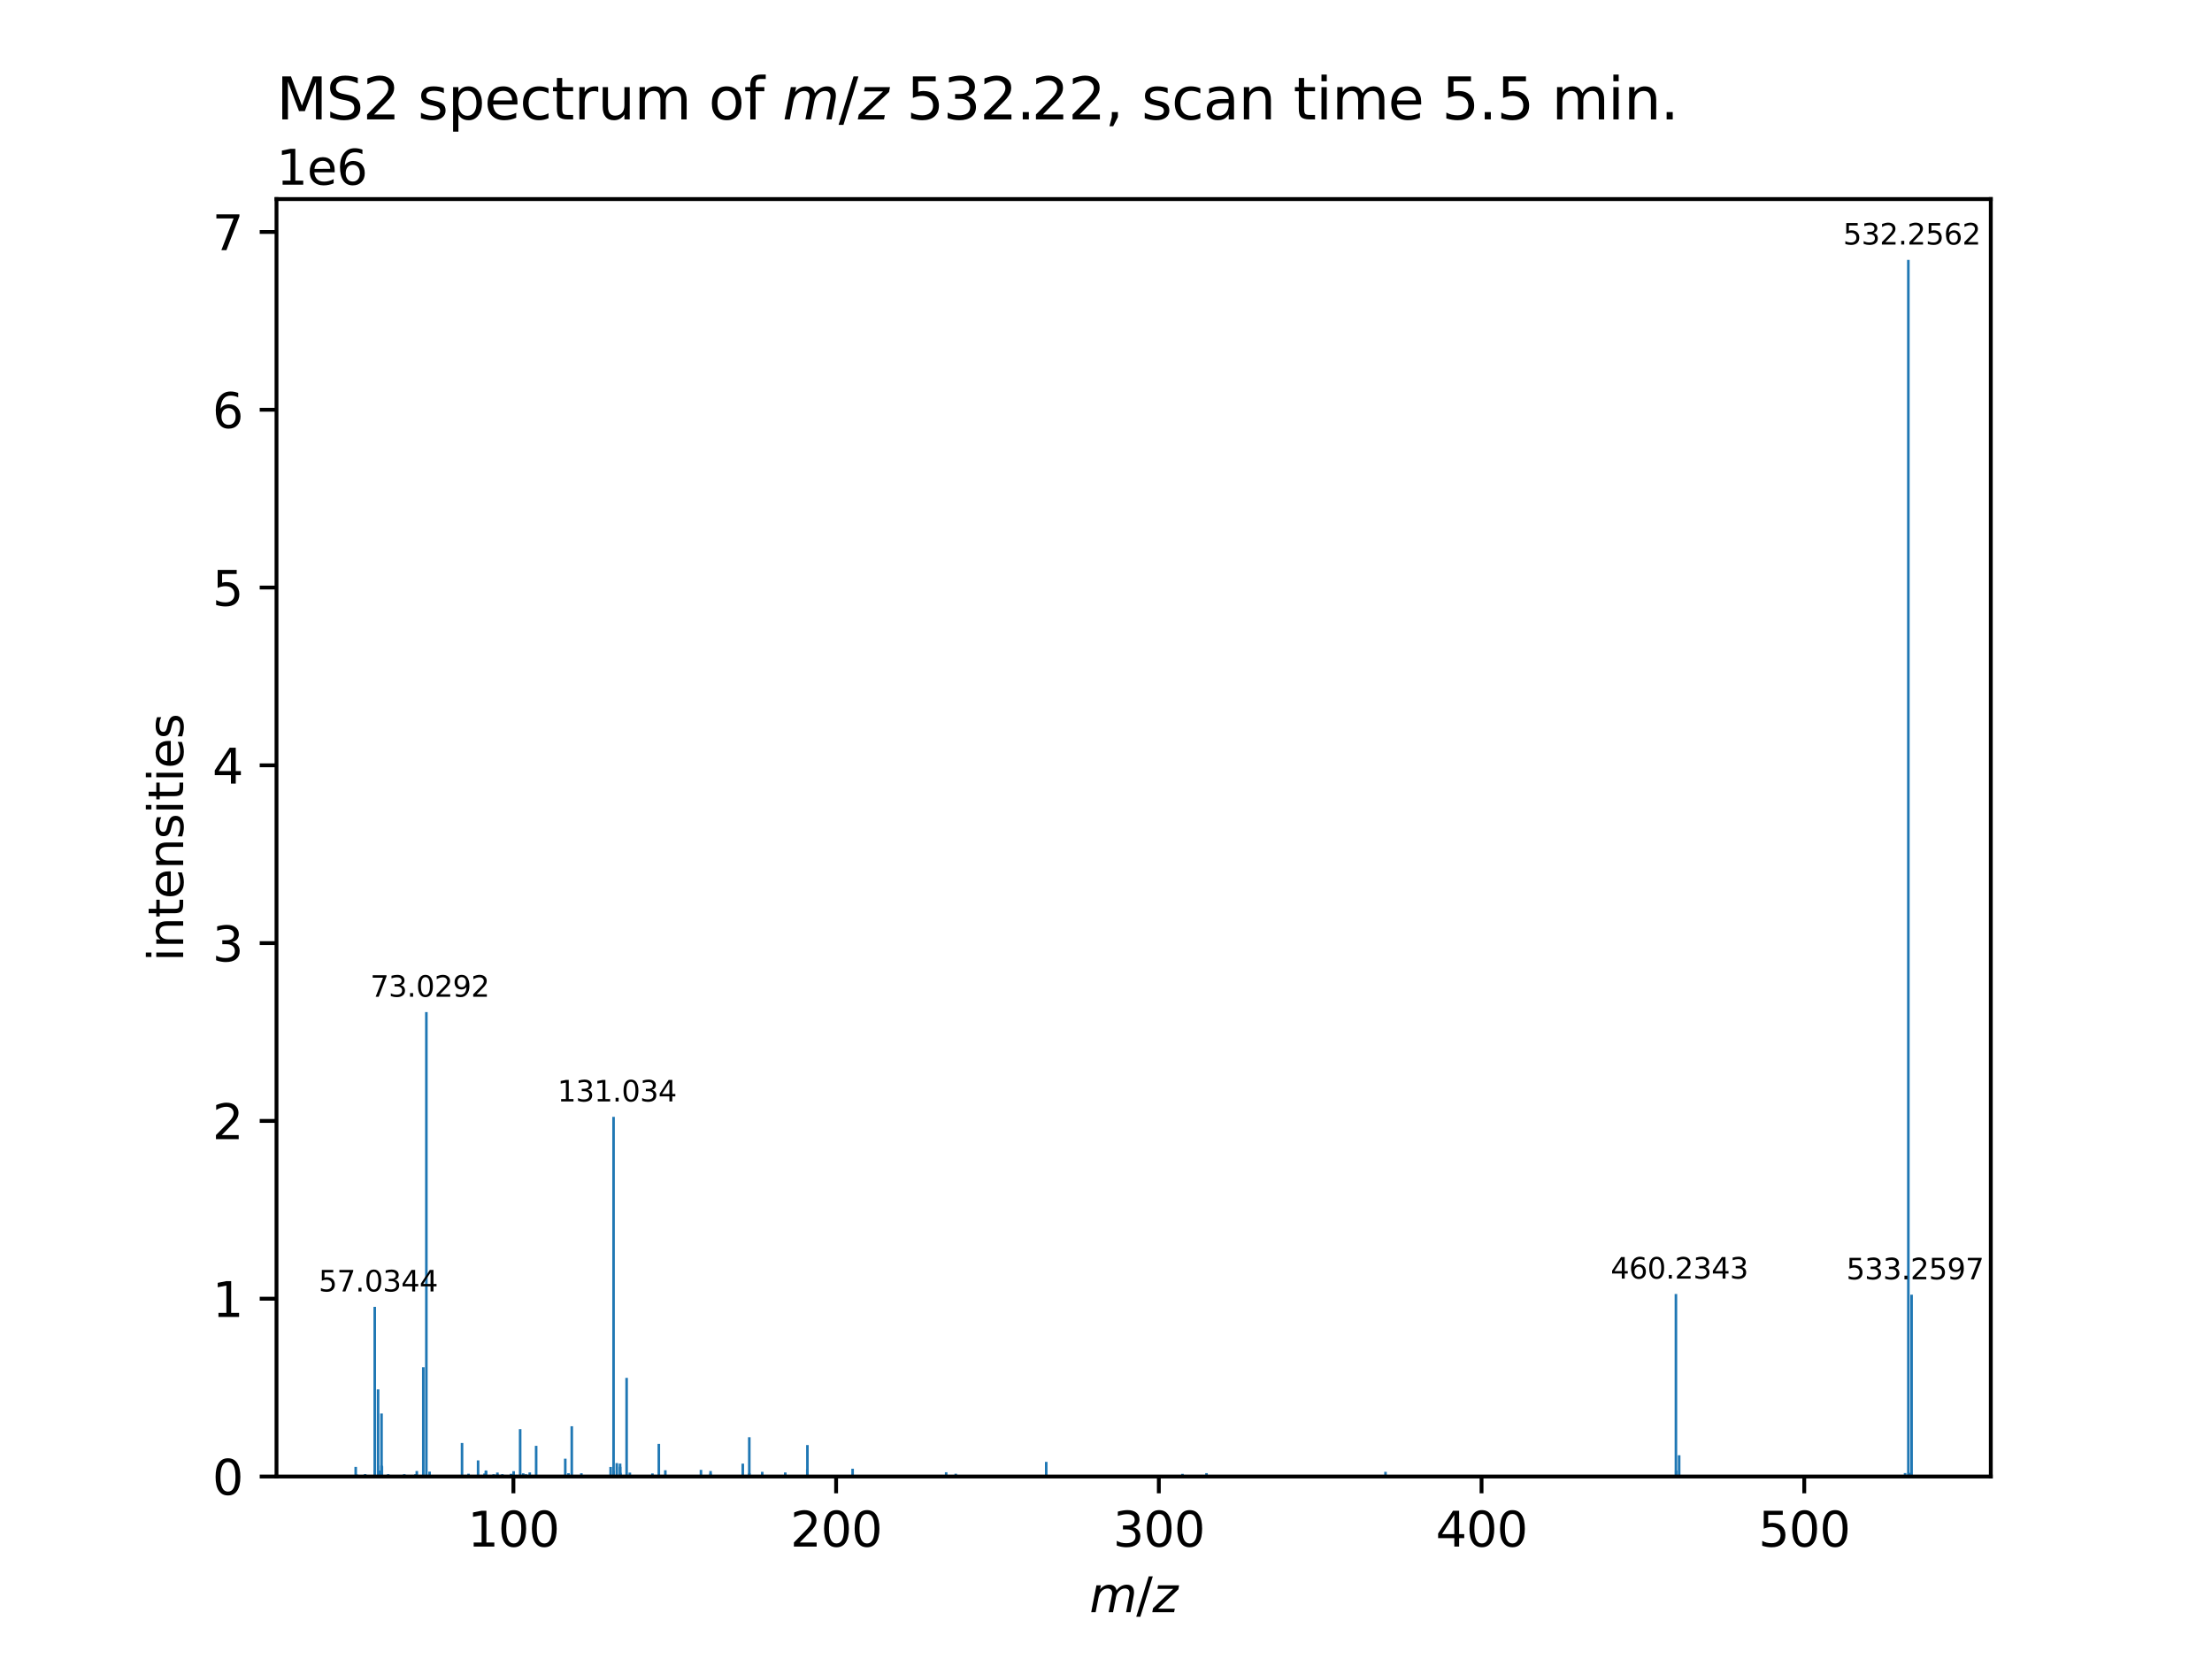 <?xml version="1.0" encoding="utf-8" standalone="no"?>
<!DOCTYPE svg PUBLIC "-//W3C//DTD SVG 1.1//EN"
  "http://www.w3.org/Graphics/SVG/1.1/DTD/svg11.dtd">
<svg xmlns:xlink="http://www.w3.org/1999/xlink" width="460.8pt" height="345.6pt" viewBox="0 0 460.8 345.6" xmlns="http://www.w3.org/2000/svg" version="1.1">
 <defs>
  <style type="text/css">*{stroke-linejoin: round; stroke-linecap: butt}</style>
 </defs>
 <g id="figure_1">
  <g id="patch_1">
   <path d="M 0 345.6 
L 460.8 345.6 
L 460.8 0 
L 0 0 
z
" style="fill: #ffffff"/>
  </g>
  <g id="axes_1">
   <g id="patch_2">
    <path d="M 57.6 307.584 
L 414.72 307.584 
L 414.72 41.472 
L 57.6 41.472 
z
" style="fill: #ffffff"/>
   </g>
   <g id="patch_3">
    <path d="M 73.833 307.584 
L 74.371 307.584 
L 74.371 305.58 
L 73.833 305.58 
z
" clip-path="url(#p5cac55dad5)" style="fill: #1f77b4"/>
   </g>
   <g id="patch_4">
    <path d="M 74.044 307.584 
L 74.582 307.584 
L 74.582 307.18 
L 74.044 307.18 
z
" clip-path="url(#p5cac55dad5)" style="fill: #1f77b4"/>
   </g>
   <g id="patch_5">
    <path d="M 75.803 307.584 
L 76.341 307.584 
L 76.341 307.081 
L 75.803 307.081 
z
" clip-path="url(#p5cac55dad5)" style="fill: #1f77b4"/>
   </g>
   <g id="patch_6">
    <path d="M 77.798 307.584 
L 78.335 307.584 
L 78.335 272.236 
L 77.798 272.236 
z
" clip-path="url(#p5cac55dad5)" style="fill: #1f77b4"/>
   </g>
   <g id="patch_7">
    <path d="M 77.799 307.584 
L 78.337 307.584 
L 78.337 306.279 
L 77.799 306.279 
z
" clip-path="url(#p5cac55dad5)" style="fill: #1f77b4"/>
   </g>
   <g id="patch_8">
    <path d="M 78.491 307.584 
L 79.029 307.584 
L 79.029 289.437 
L 78.491 289.437 
z
" clip-path="url(#p5cac55dad5)" style="fill: #1f77b4"/>
   </g>
   <g id="patch_9">
    <path d="M 78.807 307.584 
L 79.345 307.584 
L 79.345 306.334 
L 78.807 306.334 
z
" clip-path="url(#p5cac55dad5)" style="fill: #1f77b4"/>
   </g>
   <g id="patch_10">
    <path d="M 79.21 307.584 
L 79.748 307.584 
L 79.748 305.299 
L 79.21 305.299 
z
" clip-path="url(#p5cac55dad5)" style="fill: #1f77b4"/>
   </g>
   <g id="patch_11">
    <path d="M 79.212 307.584 
L 79.75 307.584 
L 79.75 294.444 
L 79.212 294.444 
z
" clip-path="url(#p5cac55dad5)" style="fill: #1f77b4"/>
   </g>
   <g id="patch_12">
    <path d="M 79.287 307.584 
L 79.825 307.584 
L 79.825 305.465 
L 79.287 305.465 
z
" clip-path="url(#p5cac55dad5)" style="fill: #1f77b4"/>
   </g>
   <g id="patch_13">
    <path d="M 80.602 307.584 
L 81.14 307.584 
L 81.14 307.102 
L 80.602 307.102 
z
" clip-path="url(#p5cac55dad5)" style="fill: #1f77b4"/>
   </g>
   <g id="patch_14">
    <path d="M 83.948 307.584 
L 84.486 307.584 
L 84.486 307.104 
L 83.948 307.104 
z
" clip-path="url(#p5cac55dad5)" style="fill: #1f77b4"/>
   </g>
   <g id="patch_15">
    <path d="M 86.295 307.584 
L 86.833 307.584 
L 86.833 307.105 
L 86.295 307.105 
z
" clip-path="url(#p5cac55dad5)" style="fill: #1f77b4"/>
   </g>
   <g id="patch_16">
    <path d="M 86.558 307.584 
L 87.096 307.584 
L 87.096 306.44 
L 86.558 306.44 
z
" clip-path="url(#p5cac55dad5)" style="fill: #1f77b4"/>
   </g>
   <g id="patch_17">
    <path d="M 87.913 307.584 
L 88.451 307.584 
L 88.451 284.825 
L 87.913 284.825 
z
" clip-path="url(#p5cac55dad5)" style="fill: #1f77b4"/>
   </g>
   <g id="patch_18">
    <path d="M 88.55 307.584 
L 89.088 307.584 
L 89.088 210.842 
L 88.55 210.842 
z
" clip-path="url(#p5cac55dad5)" style="fill: #1f77b4"/>
   </g>
   <g id="patch_19">
    <path d="M 89.225 307.584 
L 89.763 307.584 
L 89.763 306.563 
L 89.225 306.563 
z
" clip-path="url(#p5cac55dad5)" style="fill: #1f77b4"/>
   </g>
   <g id="patch_20">
    <path d="M 95.98 307.584 
L 96.518 307.584 
L 96.518 300.605 
L 95.98 300.605 
z
" clip-path="url(#p5cac55dad5)" style="fill: #1f77b4"/>
   </g>
   <g id="patch_21">
    <path d="M 97.336 307.584 
L 97.873 307.584 
L 97.873 307.006 
L 97.336 307.006 
z
" clip-path="url(#p5cac55dad5)" style="fill: #1f77b4"/>
   </g>
   <g id="patch_22">
    <path d="M 99.328 307.584 
L 99.865 307.584 
L 99.865 304.222 
L 99.328 304.222 
z
" clip-path="url(#p5cac55dad5)" style="fill: #1f77b4"/>
   </g>
   <g id="patch_23">
    <path d="M 100.668 307.584 
L 101.206 307.584 
L 101.206 306.956 
L 100.668 306.956 
z
" clip-path="url(#p5cac55dad5)" style="fill: #1f77b4"/>
   </g>
   <g id="patch_24">
    <path d="M 100.965 307.584 
L 101.503 307.584 
L 101.503 306.492 
L 100.965 306.492 
z
" clip-path="url(#p5cac55dad5)" style="fill: #1f77b4"/>
   </g>
   <g id="patch_25">
    <path d="M 100.968 307.584 
L 101.506 307.584 
L 101.506 306.323 
L 100.968 306.323 
z
" clip-path="url(#p5cac55dad5)" style="fill: #1f77b4"/>
   </g>
   <g id="patch_26">
    <path d="M 102.575 307.584 
L 103.113 307.584 
L 103.113 307.118 
L 102.575 307.118 
z
" clip-path="url(#p5cac55dad5)" style="fill: #1f77b4"/>
   </g>
   <g id="patch_27">
    <path d="M 103.345 307.584 
L 103.883 307.584 
L 103.883 307.117 
L 103.345 307.117 
z
" clip-path="url(#p5cac55dad5)" style="fill: #1f77b4"/>
   </g>
   <g id="patch_28">
    <path d="M 103.354 307.584 
L 103.892 307.584 
L 103.892 306.756 
L 103.354 306.756 
z
" clip-path="url(#p5cac55dad5)" style="fill: #1f77b4"/>
   </g>
   <g id="patch_29">
    <path d="M 104.379 307.584 
L 104.917 307.584 
L 104.917 307.101 
L 104.379 307.101 
z
" clip-path="url(#p5cac55dad5)" style="fill: #1f77b4"/>
   </g>
   <g id="patch_30">
    <path d="M 106.178 307.584 
L 106.715 307.584 
L 106.715 307.023 
L 106.178 307.023 
z
" clip-path="url(#p5cac55dad5)" style="fill: #1f77b4"/>
   </g>
   <g id="patch_31">
    <path d="M 106.733 307.584 
L 107.271 307.584 
L 107.271 306.472 
L 106.733 306.472 
z
" clip-path="url(#p5cac55dad5)" style="fill: #1f77b4"/>
   </g>
   <g id="patch_32">
    <path d="M 108.088 307.584 
L 108.626 307.584 
L 108.626 297.711 
L 108.088 297.711 
z
" clip-path="url(#p5cac55dad5)" style="fill: #1f77b4"/>
   </g>
   <g id="patch_33">
    <path d="M 108.726 307.584 
L 109.263 307.584 
L 109.263 306.915 
L 108.726 306.915 
z
" clip-path="url(#p5cac55dad5)" style="fill: #1f77b4"/>
   </g>
   <g id="patch_34">
    <path d="M 109.27 307.584 
L 109.808 307.584 
L 109.808 307.121 
L 109.27 307.121 
z
" clip-path="url(#p5cac55dad5)" style="fill: #1f77b4"/>
   </g>
   <g id="patch_35">
    <path d="M 110.091 307.584 
L 110.628 307.584 
L 110.628 306.735 
L 110.091 306.735 
z
" clip-path="url(#p5cac55dad5)" style="fill: #1f77b4"/>
   </g>
   <g id="patch_36">
    <path d="M 111.421 307.584 
L 111.959 307.584 
L 111.959 301.194 
L 111.421 301.194 
z
" clip-path="url(#p5cac55dad5)" style="fill: #1f77b4"/>
   </g>
   <g id="patch_37">
    <path d="M 117.486 307.584 
L 118.024 307.584 
L 118.024 303.871 
L 117.486 303.871 
z
" clip-path="url(#p5cac55dad5)" style="fill: #1f77b4"/>
   </g>
   <g id="patch_38">
    <path d="M 118.158 307.584 
L 118.696 307.584 
L 118.696 306.898 
L 118.158 306.898 
z
" clip-path="url(#p5cac55dad5)" style="fill: #1f77b4"/>
   </g>
   <g id="patch_39">
    <path d="M 118.841 307.584 
L 119.379 307.584 
L 119.379 297.115 
L 118.841 297.115 
z
" clip-path="url(#p5cac55dad5)" style="fill: #1f77b4"/>
   </g>
   <g id="patch_40">
    <path d="M 120.843 307.584 
L 121.381 307.584 
L 121.381 306.899 
L 120.843 306.899 
z
" clip-path="url(#p5cac55dad5)" style="fill: #1f77b4"/>
   </g>
   <g id="patch_41">
    <path d="M 126.933 307.584 
L 127.471 307.584 
L 127.471 305.585 
L 126.933 305.585 
z
" clip-path="url(#p5cac55dad5)" style="fill: #1f77b4"/>
   </g>
   <g id="patch_42">
    <path d="M 127.539 307.584 
L 128.077 307.584 
L 128.077 306.444 
L 127.539 306.444 
z
" clip-path="url(#p5cac55dad5)" style="fill: #1f77b4"/>
   </g>
   <g id="patch_43">
    <path d="M 127.545 307.584 
L 128.083 307.584 
L 128.083 232.659 
L 127.545 232.659 
z
" clip-path="url(#p5cac55dad5)" style="fill: #1f77b4"/>
   </g>
   <g id="patch_44">
    <path d="M 128.22 307.584 
L 128.758 307.584 
L 128.758 304.789 
L 128.22 304.789 
z
" clip-path="url(#p5cac55dad5)" style="fill: #1f77b4"/>
   </g>
   <g id="patch_45">
    <path d="M 128.908 307.584 
L 129.446 307.584 
L 129.446 304.891 
L 128.908 304.891 
z
" clip-path="url(#p5cac55dad5)" style="fill: #1f77b4"/>
   </g>
   <g id="patch_46">
    <path d="M 128.925 307.584 
L 129.463 307.584 
L 129.463 305.564 
L 128.925 305.564 
z
" clip-path="url(#p5cac55dad5)" style="fill: #1f77b4"/>
   </g>
   <g id="patch_47">
    <path d="M 128.991 307.584 
L 129.529 307.584 
L 129.529 306.82 
L 128.991 306.82 
z
" clip-path="url(#p5cac55dad5)" style="fill: #1f77b4"/>
   </g>
   <g id="patch_48">
    <path d="M 130.266 307.584 
L 130.803 307.584 
L 130.803 287.031 
L 130.266 287.031 
z
" clip-path="url(#p5cac55dad5)" style="fill: #1f77b4"/>
   </g>
   <g id="patch_49">
    <path d="M 130.94 307.584 
L 131.478 307.584 
L 131.478 306.765 
L 130.94 306.765 
z
" clip-path="url(#p5cac55dad5)" style="fill: #1f77b4"/>
   </g>
   <g id="patch_50">
    <path d="M 135.647 307.584 
L 136.185 307.584 
L 136.185 306.941 
L 135.647 306.941 
z
" clip-path="url(#p5cac55dad5)" style="fill: #1f77b4"/>
   </g>
   <g id="patch_51">
    <path d="M 136.978 307.584 
L 137.515 307.584 
L 137.515 300.782 
L 136.978 300.782 
z
" clip-path="url(#p5cac55dad5)" style="fill: #1f77b4"/>
   </g>
   <g id="patch_52">
    <path d="M 138.333 307.584 
L 138.87 307.584 
L 138.87 306.282 
L 138.333 306.282 
z
" clip-path="url(#p5cac55dad5)" style="fill: #1f77b4"/>
   </g>
   <g id="patch_53">
    <path d="M 145.753 307.584 
L 146.291 307.584 
L 146.291 306.204 
L 145.753 306.204 
z
" clip-path="url(#p5cac55dad5)" style="fill: #1f77b4"/>
   </g>
   <g id="patch_54">
    <path d="M 147.746 307.584 
L 148.284 307.584 
L 148.284 306.962 
L 147.746 306.962 
z
" clip-path="url(#p5cac55dad5)" style="fill: #1f77b4"/>
   </g>
   <g id="patch_55">
    <path d="M 147.756 307.584 
L 148.294 307.584 
L 148.294 306.44 
L 147.756 306.44 
z
" clip-path="url(#p5cac55dad5)" style="fill: #1f77b4"/>
   </g>
   <g id="patch_56">
    <path d="M 154.467 307.584 
L 155.005 307.584 
L 155.005 304.897 
L 154.467 304.897 
z
" clip-path="url(#p5cac55dad5)" style="fill: #1f77b4"/>
   </g>
   <g id="patch_57">
    <path d="M 155.822 307.584 
L 156.36 307.584 
L 156.36 299.402 
L 155.822 299.402 
z
" clip-path="url(#p5cac55dad5)" style="fill: #1f77b4"/>
   </g>
   <g id="patch_58">
    <path d="M 155.831 307.584 
L 156.369 307.584 
L 156.369 306.881 
L 155.831 306.881 
z
" clip-path="url(#p5cac55dad5)" style="fill: #1f77b4"/>
   </g>
   <g id="patch_59">
    <path d="M 158.521 307.584 
L 159.059 307.584 
L 159.059 306.613 
L 158.521 306.613 
z
" clip-path="url(#p5cac55dad5)" style="fill: #1f77b4"/>
   </g>
   <g id="patch_60">
    <path d="M 163.313 307.584 
L 163.851 307.584 
L 163.851 306.73 
L 163.313 306.73 
z
" clip-path="url(#p5cac55dad5)" style="fill: #1f77b4"/>
   </g>
   <g id="patch_61">
    <path d="M 163.322 307.584 
L 163.86 307.584 
L 163.86 306.9 
L 163.322 306.9 
z
" clip-path="url(#p5cac55dad5)" style="fill: #1f77b4"/>
   </g>
   <g id="patch_62">
    <path d="M 167.906 307.584 
L 168.444 307.584 
L 168.444 306.077 
L 167.906 306.077 
z
" clip-path="url(#p5cac55dad5)" style="fill: #1f77b4"/>
   </g>
   <g id="patch_63">
    <path d="M 167.93 307.584 
L 168.468 307.584 
L 168.468 301.031 
L 167.93 301.031 
z
" clip-path="url(#p5cac55dad5)" style="fill: #1f77b4"/>
   </g>
   <g id="patch_64">
    <path d="M 177.343 307.584 
L 177.881 307.584 
L 177.881 305.958 
L 177.343 305.958 
z
" clip-path="url(#p5cac55dad5)" style="fill: #1f77b4"/>
   </g>
   <g id="patch_65">
    <path d="M 196.836 307.584 
L 197.374 307.584 
L 197.374 306.7 
L 196.836 306.7 
z
" clip-path="url(#p5cac55dad5)" style="fill: #1f77b4"/>
   </g>
   <g id="patch_66">
    <path d="M 198.834 307.584 
L 199.372 307.584 
L 199.372 307.001 
L 198.834 307.001 
z
" clip-path="url(#p5cac55dad5)" style="fill: #1f77b4"/>
   </g>
   <g id="patch_67">
    <path d="M 217.678 307.584 
L 218.216 307.584 
L 218.216 304.531 
L 217.678 304.531 
z
" clip-path="url(#p5cac55dad5)" style="fill: #1f77b4"/>
   </g>
   <g id="patch_68">
    <path d="M 246.065 307.584 
L 246.603 307.584 
L 246.603 307.031 
L 246.065 307.031 
z
" clip-path="url(#p5cac55dad5)" style="fill: #1f77b4"/>
   </g>
   <g id="patch_69">
    <path d="M 251.066 307.584 
L 251.604 307.584 
L 251.604 306.877 
L 251.066 306.877 
z
" clip-path="url(#p5cac55dad5)" style="fill: #1f77b4"/>
   </g>
   <g id="patch_70">
    <path d="M 288.356 307.584 
L 288.893 307.584 
L 288.893 306.61 
L 288.356 306.61 
z
" clip-path="url(#p5cac55dad5)" style="fill: #1f77b4"/>
   </g>
   <g id="patch_71">
    <path d="M 348.857 307.584 
L 349.394 307.584 
L 349.394 269.56 
L 348.857 269.56 
z
" clip-path="url(#p5cac55dad5)" style="fill: #1f77b4"/>
   </g>
   <g id="patch_72">
    <path d="M 348.901 307.584 
L 349.439 307.584 
L 349.439 306.322 
L 348.901 306.322 
z
" clip-path="url(#p5cac55dad5)" style="fill: #1f77b4"/>
   </g>
   <g id="patch_73">
    <path d="M 349.53 307.584 
L 350.067 307.584 
L 350.067 303.155 
L 349.53 303.155 
z
" clip-path="url(#p5cac55dad5)" style="fill: #1f77b4"/>
   </g>
   <g id="patch_74">
    <path d="M 396.595 307.584 
L 397.133 307.584 
L 397.133 306.863 
L 396.595 306.863 
z
" clip-path="url(#p5cac55dad5)" style="fill: #1f77b4"/>
   </g>
   <g id="patch_75">
    <path d="M 397.275 307.584 
L 397.813 307.584 
L 397.813 54.144 
L 397.275 54.144 
z
" clip-path="url(#p5cac55dad5)" style="fill: #1f77b4"/>
   </g>
   <g id="patch_76">
    <path d="M 397.452 307.584 
L 397.99 307.584 
L 397.99 306.834 
L 397.452 306.834 
z
" clip-path="url(#p5cac55dad5)" style="fill: #1f77b4"/>
   </g>
   <g id="patch_77">
    <path d="M 397.949 307.584 
L 398.487 307.584 
L 398.487 269.71 
L 397.949 269.71 
z
" clip-path="url(#p5cac55dad5)" style="fill: #1f77b4"/>
   </g>
   <g id="matplotlib.axis_1">
    <g id="xtick_1">
     <g id="line2d_1">
      <defs>
       <path id="m9f5f529878" d="M 0 0 
L 0 3.5 
" style="stroke: #000000; stroke-width: 0.8"/>
      </defs>
      <g>
       <use xlink:href="#m9f5f529878" x="106.951" y="307.584" style="stroke: #000000; stroke-width: 0.8"/>
      </g>
     </g>
     <g id="text_1">
      <!-- 100 -->
      <g transform="translate(97.407 322.182) scale(0.1 -0.1)">
       <defs>
        <path id="DejaVuSans-31" d="M 794 531 
L 1825 531 
L 1825 4091 
L 703 3866 
L 703 4441 
L 1819 4666 
L 2450 4666 
L 2450 531 
L 3481 531 
L 3481 0 
L 794 0 
L 794 531 
z
" transform="scale(0.016)"/>
        <path id="DejaVuSans-30" d="M 2034 4250 
Q 1547 4250 1301 3770 
Q 1056 3291 1056 2328 
Q 1056 1369 1301 889 
Q 1547 409 2034 409 
Q 2525 409 2770 889 
Q 3016 1369 3016 2328 
Q 3016 3291 2770 3770 
Q 2525 4250 2034 4250 
z
M 2034 4750 
Q 2819 4750 3233 4129 
Q 3647 3509 3647 2328 
Q 3647 1150 3233 529 
Q 2819 -91 2034 -91 
Q 1250 -91 836 529 
Q 422 1150 422 2328 
Q 422 3509 836 4129 
Q 1250 4750 2034 4750 
z
" transform="scale(0.016)"/>
       </defs>
       <use xlink:href="#DejaVuSans-31"/>
       <use xlink:href="#DejaVuSans-30" x="63.623"/>
       <use xlink:href="#DejaVuSans-30" x="127.246"/>
      </g>
     </g>
    </g>
    <g id="xtick_2">
     <g id="line2d_2">
      <g>
       <use xlink:href="#m9f5f529878" x="174.178" y="307.584" style="stroke: #000000; stroke-width: 0.8"/>
      </g>
     </g>
     <g id="text_2">
      <!-- 200 -->
      <g transform="translate(164.634 322.182) scale(0.1 -0.1)">
       <defs>
        <path id="DejaVuSans-32" d="M 1228 531 
L 3431 531 
L 3431 0 
L 469 0 
L 469 531 
Q 828 903 1448 1529 
Q 2069 2156 2228 2338 
Q 2531 2678 2651 2914 
Q 2772 3150 2772 3378 
Q 2772 3750 2511 3984 
Q 2250 4219 1831 4219 
Q 1534 4219 1204 4116 
Q 875 4013 500 3803 
L 500 4441 
Q 881 4594 1212 4672 
Q 1544 4750 1819 4750 
Q 2544 4750 2975 4387 
Q 3406 4025 3406 3419 
Q 3406 3131 3298 2873 
Q 3191 2616 2906 2266 
Q 2828 2175 2409 1742 
Q 1991 1309 1228 531 
z
" transform="scale(0.016)"/>
       </defs>
       <use xlink:href="#DejaVuSans-32"/>
       <use xlink:href="#DejaVuSans-30" x="63.623"/>
       <use xlink:href="#DejaVuSans-30" x="127.246"/>
      </g>
     </g>
    </g>
    <g id="xtick_3">
     <g id="line2d_3">
      <g>
       <use xlink:href="#m9f5f529878" x="241.405" y="307.584" style="stroke: #000000; stroke-width: 0.8"/>
      </g>
     </g>
     <g id="text_3">
      <!-- 300 -->
      <g transform="translate(231.861 322.182) scale(0.1 -0.1)">
       <defs>
        <path id="DejaVuSans-33" d="M 2597 2516 
Q 3050 2419 3304 2112 
Q 3559 1806 3559 1356 
Q 3559 666 3084 287 
Q 2609 -91 1734 -91 
Q 1441 -91 1130 -33 
Q 819 25 488 141 
L 488 750 
Q 750 597 1062 519 
Q 1375 441 1716 441 
Q 2309 441 2620 675 
Q 2931 909 2931 1356 
Q 2931 1769 2642 2001 
Q 2353 2234 1838 2234 
L 1294 2234 
L 1294 2753 
L 1863 2753 
Q 2328 2753 2575 2939 
Q 2822 3125 2822 3475 
Q 2822 3834 2567 4026 
Q 2313 4219 1838 4219 
Q 1578 4219 1281 4162 
Q 984 4106 628 3988 
L 628 4550 
Q 988 4650 1302 4700 
Q 1616 4750 1894 4750 
Q 2613 4750 3031 4423 
Q 3450 4097 3450 3541 
Q 3450 3153 3228 2886 
Q 3006 2619 2597 2516 
z
" transform="scale(0.016)"/>
       </defs>
       <use xlink:href="#DejaVuSans-33"/>
       <use xlink:href="#DejaVuSans-30" x="63.623"/>
       <use xlink:href="#DejaVuSans-30" x="127.246"/>
      </g>
     </g>
    </g>
    <g id="xtick_4">
     <g id="line2d_4">
      <g>
       <use xlink:href="#m9f5f529878" x="308.632" y="307.584" style="stroke: #000000; stroke-width: 0.8"/>
      </g>
     </g>
     <g id="text_4">
      <!-- 400 -->
      <g transform="translate(299.088 322.182) scale(0.1 -0.1)">
       <defs>
        <path id="DejaVuSans-34" d="M 2419 4116 
L 825 1625 
L 2419 1625 
L 2419 4116 
z
M 2253 4666 
L 3047 4666 
L 3047 1625 
L 3713 1625 
L 3713 1100 
L 3047 1100 
L 3047 0 
L 2419 0 
L 2419 1100 
L 313 1100 
L 313 1709 
L 2253 4666 
z
" transform="scale(0.016)"/>
       </defs>
       <use xlink:href="#DejaVuSans-34"/>
       <use xlink:href="#DejaVuSans-30" x="63.623"/>
       <use xlink:href="#DejaVuSans-30" x="127.246"/>
      </g>
     </g>
    </g>
    <g id="xtick_5">
     <g id="line2d_5">
      <g>
       <use xlink:href="#m9f5f529878" x="375.859" y="307.584" style="stroke: #000000; stroke-width: 0.8"/>
      </g>
     </g>
     <g id="text_5">
      <!-- 500 -->
      <g transform="translate(366.315 322.182) scale(0.1 -0.1)">
       <defs>
        <path id="DejaVuSans-35" d="M 691 4666 
L 3169 4666 
L 3169 4134 
L 1269 4134 
L 1269 2991 
Q 1406 3038 1543 3061 
Q 1681 3084 1819 3084 
Q 2600 3084 3056 2656 
Q 3513 2228 3513 1497 
Q 3513 744 3044 326 
Q 2575 -91 1722 -91 
Q 1428 -91 1123 -41 
Q 819 9 494 109 
L 494 744 
Q 775 591 1075 516 
Q 1375 441 1709 441 
Q 2250 441 2565 725 
Q 2881 1009 2881 1497 
Q 2881 1984 2565 2268 
Q 2250 2553 1709 2553 
Q 1456 2553 1204 2497 
Q 953 2441 691 2322 
L 691 4666 
z
" transform="scale(0.016)"/>
       </defs>
       <use xlink:href="#DejaVuSans-35"/>
       <use xlink:href="#DejaVuSans-30" x="63.623"/>
       <use xlink:href="#DejaVuSans-30" x="127.246"/>
      </g>
     </g>
    </g>
    <g id="text_6">
     <!-- ${m/z}$ -->
     <g transform="translate(226.96 335.861) scale(0.1 -0.1)">
      <defs>
       <path id="DejaVuSans-Oblique-6d" d="M 5747 2113 
L 5338 0 
L 4763 0 
L 5166 2094 
Q 5191 2228 5203 2325 
Q 5216 2422 5216 2491 
Q 5216 2772 5059 2928 
Q 4903 3084 4622 3084 
Q 4203 3084 3875 2770 
Q 3547 2456 3450 1953 
L 3066 0 
L 2491 0 
L 2900 2094 
Q 2925 2209 2937 2307 
Q 2950 2406 2950 2484 
Q 2950 2769 2794 2926 
Q 2638 3084 2363 3084 
Q 1938 3084 1609 2770 
Q 1281 2456 1184 1953 
L 800 0 
L 225 0 
L 909 3500 
L 1484 3500 
L 1375 2956 
Q 1609 3263 1923 3423 
Q 2238 3584 2597 3584 
Q 2978 3584 3223 3384 
Q 3469 3184 3519 2828 
Q 3781 3197 4126 3390 
Q 4472 3584 4856 3584 
Q 5306 3584 5551 3325 
Q 5797 3066 5797 2591 
Q 5797 2488 5784 2364 
Q 5772 2241 5747 2113 
z
" transform="scale(0.016)"/>
       <path id="DejaVuSans-2f" d="M 1625 4666 
L 2156 4666 
L 531 -594 
L 0 -594 
L 1625 4666 
z
" transform="scale(0.016)"/>
       <path id="DejaVuSans-Oblique-7a" d="M 744 3500 
L 3475 3500 
L 3372 2975 
L 738 459 
L 2913 459 
L 2822 0 
L -19 0 
L 84 525 
L 2719 3041 
L 653 3041 
L 744 3500 
z
" transform="scale(0.016)"/>
      </defs>
      <use xlink:href="#DejaVuSans-Oblique-6d" transform="translate(0 0.094)"/>
      <use xlink:href="#DejaVuSans-2f" transform="translate(97.412 0.094)"/>
      <use xlink:href="#DejaVuSans-Oblique-7a" transform="translate(131.104 0.094)"/>
     </g>
    </g>
   </g>
   <g id="matplotlib.axis_2">
    <g id="ytick_1">
     <g id="line2d_6">
      <defs>
       <path id="mb5f8a4b6c8" d="M 0 0 
L -3.5 0 
" style="stroke: #000000; stroke-width: 0.8"/>
      </defs>
      <g>
       <use xlink:href="#mb5f8a4b6c8" x="57.6" y="307.584" style="stroke: #000000; stroke-width: 0.8"/>
      </g>
     </g>
     <g id="text_7">
      <!-- 0 -->
      <g transform="translate(44.237 311.383) scale(0.1 -0.1)">
       <use xlink:href="#DejaVuSans-30"/>
      </g>
     </g>
    </g>
    <g id="ytick_2">
     <g id="line2d_7">
      <g>
       <use xlink:href="#mb5f8a4b6c8" x="57.6" y="270.546" style="stroke: #000000; stroke-width: 0.8"/>
      </g>
     </g>
     <g id="text_8">
      <!-- 1 -->
      <g transform="translate(44.237 274.345) scale(0.1 -0.1)">
       <use xlink:href="#DejaVuSans-31"/>
      </g>
     </g>
    </g>
    <g id="ytick_3">
     <g id="line2d_8">
      <g>
       <use xlink:href="#mb5f8a4b6c8" x="57.6" y="233.508" style="stroke: #000000; stroke-width: 0.8"/>
      </g>
     </g>
     <g id="text_9">
      <!-- 2 -->
      <g transform="translate(44.237 237.308) scale(0.1 -0.1)">
       <use xlink:href="#DejaVuSans-32"/>
      </g>
     </g>
    </g>
    <g id="ytick_4">
     <g id="line2d_9">
      <g>
       <use xlink:href="#mb5f8a4b6c8" x="57.6" y="196.471" style="stroke: #000000; stroke-width: 0.8"/>
      </g>
     </g>
     <g id="text_10">
      <!-- 3 -->
      <g transform="translate(44.237 200.27) scale(0.1 -0.1)">
       <use xlink:href="#DejaVuSans-33"/>
      </g>
     </g>
    </g>
    <g id="ytick_5">
     <g id="line2d_10">
      <g>
       <use xlink:href="#mb5f8a4b6c8" x="57.6" y="159.433" style="stroke: #000000; stroke-width: 0.8"/>
      </g>
     </g>
     <g id="text_11">
      <!-- 4 -->
      <g transform="translate(44.237 163.232) scale(0.1 -0.1)">
       <use xlink:href="#DejaVuSans-34"/>
      </g>
     </g>
    </g>
    <g id="ytick_6">
     <g id="line2d_11">
      <g>
       <use xlink:href="#mb5f8a4b6c8" x="57.6" y="122.395" style="stroke: #000000; stroke-width: 0.8"/>
      </g>
     </g>
     <g id="text_12">
      <!-- 5 -->
      <g transform="translate(44.237 126.194) scale(0.1 -0.1)">
       <use xlink:href="#DejaVuSans-35"/>
      </g>
     </g>
    </g>
    <g id="ytick_7">
     <g id="line2d_12">
      <g>
       <use xlink:href="#mb5f8a4b6c8" x="57.6" y="85.357" style="stroke: #000000; stroke-width: 0.8"/>
      </g>
     </g>
     <g id="text_13">
      <!-- 6 -->
      <g transform="translate(44.237 89.156) scale(0.1 -0.1)">
       <defs>
        <path id="DejaVuSans-36" d="M 2113 2584 
Q 1688 2584 1439 2293 
Q 1191 2003 1191 1497 
Q 1191 994 1439 701 
Q 1688 409 2113 409 
Q 2538 409 2786 701 
Q 3034 994 3034 1497 
Q 3034 2003 2786 2293 
Q 2538 2584 2113 2584 
z
M 3366 4563 
L 3366 3988 
Q 3128 4100 2886 4159 
Q 2644 4219 2406 4219 
Q 1781 4219 1451 3797 
Q 1122 3375 1075 2522 
Q 1259 2794 1537 2939 
Q 1816 3084 2150 3084 
Q 2853 3084 3261 2657 
Q 3669 2231 3669 1497 
Q 3669 778 3244 343 
Q 2819 -91 2113 -91 
Q 1303 -91 875 529 
Q 447 1150 447 2328 
Q 447 3434 972 4092 
Q 1497 4750 2381 4750 
Q 2619 4750 2861 4703 
Q 3103 4656 3366 4563 
z
" transform="scale(0.016)"/>
       </defs>
       <use xlink:href="#DejaVuSans-36"/>
      </g>
     </g>
    </g>
    <g id="ytick_8">
     <g id="line2d_13">
      <g>
       <use xlink:href="#mb5f8a4b6c8" x="57.6" y="48.319" style="stroke: #000000; stroke-width: 0.8"/>
      </g>
     </g>
     <g id="text_14">
      <!-- 7 -->
      <g transform="translate(44.237 52.119) scale(0.1 -0.1)">
       <defs>
        <path id="DejaVuSans-37" d="M 525 4666 
L 3525 4666 
L 3525 4397 
L 1831 0 
L 1172 0 
L 2766 4134 
L 525 4134 
L 525 4666 
z
" transform="scale(0.016)"/>
       </defs>
       <use xlink:href="#DejaVuSans-37"/>
      </g>
     </g>
    </g>
    <g id="text_15">
     <!-- intensities -->
     <g transform="translate(38.158 200.315) rotate(-90) scale(0.1 -0.1)">
      <defs>
       <path id="DejaVuSans-69" d="M 603 3500 
L 1178 3500 
L 1178 0 
L 603 0 
L 603 3500 
z
M 603 4863 
L 1178 4863 
L 1178 4134 
L 603 4134 
L 603 4863 
z
" transform="scale(0.016)"/>
       <path id="DejaVuSans-6e" d="M 3513 2113 
L 3513 0 
L 2938 0 
L 2938 2094 
Q 2938 2591 2744 2837 
Q 2550 3084 2163 3084 
Q 1697 3084 1428 2787 
Q 1159 2491 1159 1978 
L 1159 0 
L 581 0 
L 581 3500 
L 1159 3500 
L 1159 2956 
Q 1366 3272 1645 3428 
Q 1925 3584 2291 3584 
Q 2894 3584 3203 3211 
Q 3513 2838 3513 2113 
z
" transform="scale(0.016)"/>
       <path id="DejaVuSans-74" d="M 1172 4494 
L 1172 3500 
L 2356 3500 
L 2356 3053 
L 1172 3053 
L 1172 1153 
Q 1172 725 1289 603 
Q 1406 481 1766 481 
L 2356 481 
L 2356 0 
L 1766 0 
Q 1100 0 847 248 
Q 594 497 594 1153 
L 594 3053 
L 172 3053 
L 172 3500 
L 594 3500 
L 594 4494 
L 1172 4494 
z
" transform="scale(0.016)"/>
       <path id="DejaVuSans-65" d="M 3597 1894 
L 3597 1613 
L 953 1613 
Q 991 1019 1311 708 
Q 1631 397 2203 397 
Q 2534 397 2845 478 
Q 3156 559 3463 722 
L 3463 178 
Q 3153 47 2828 -22 
Q 2503 -91 2169 -91 
Q 1331 -91 842 396 
Q 353 884 353 1716 
Q 353 2575 817 3079 
Q 1281 3584 2069 3584 
Q 2775 3584 3186 3129 
Q 3597 2675 3597 1894 
z
M 3022 2063 
Q 3016 2534 2758 2815 
Q 2500 3097 2075 3097 
Q 1594 3097 1305 2825 
Q 1016 2553 972 2059 
L 3022 2063 
z
" transform="scale(0.016)"/>
       <path id="DejaVuSans-73" d="M 2834 3397 
L 2834 2853 
Q 2591 2978 2328 3040 
Q 2066 3103 1784 3103 
Q 1356 3103 1142 2972 
Q 928 2841 928 2578 
Q 928 2378 1081 2264 
Q 1234 2150 1697 2047 
L 1894 2003 
Q 2506 1872 2764 1633 
Q 3022 1394 3022 966 
Q 3022 478 2636 193 
Q 2250 -91 1575 -91 
Q 1294 -91 989 -36 
Q 684 19 347 128 
L 347 722 
Q 666 556 975 473 
Q 1284 391 1588 391 
Q 1994 391 2212 530 
Q 2431 669 2431 922 
Q 2431 1156 2273 1281 
Q 2116 1406 1581 1522 
L 1381 1569 
Q 847 1681 609 1914 
Q 372 2147 372 2553 
Q 372 3047 722 3315 
Q 1072 3584 1716 3584 
Q 2034 3584 2315 3537 
Q 2597 3491 2834 3397 
z
" transform="scale(0.016)"/>
      </defs>
      <use xlink:href="#DejaVuSans-69"/>
      <use xlink:href="#DejaVuSans-6e" x="27.783"/>
      <use xlink:href="#DejaVuSans-74" x="91.162"/>
      <use xlink:href="#DejaVuSans-65" x="130.371"/>
      <use xlink:href="#DejaVuSans-6e" x="191.895"/>
      <use xlink:href="#DejaVuSans-73" x="255.273"/>
      <use xlink:href="#DejaVuSans-69" x="307.373"/>
      <use xlink:href="#DejaVuSans-74" x="335.156"/>
      <use xlink:href="#DejaVuSans-69" x="374.365"/>
      <use xlink:href="#DejaVuSans-65" x="402.148"/>
      <use xlink:href="#DejaVuSans-73" x="463.672"/>
     </g>
    </g>
    <g id="text_16">
     <!-- 1e6 -->
     <g transform="translate(57.6 38.472) scale(0.1 -0.1)">
      <use xlink:href="#DejaVuSans-31"/>
      <use xlink:href="#DejaVuSans-65" x="63.623"/>
      <use xlink:href="#DejaVuSans-36" x="125.146"/>
     </g>
    </g>
   </g>
   <g id="patch_78">
    <path d="M 57.6 307.584 
L 57.6 41.472 
" style="fill: none; stroke: #000000; stroke-width: 0.8; stroke-linejoin: miter; stroke-linecap: square"/>
   </g>
   <g id="patch_79">
    <path d="M 414.72 307.584 
L 414.72 41.472 
" style="fill: none; stroke: #000000; stroke-width: 0.8; stroke-linejoin: miter; stroke-linecap: square"/>
   </g>
   <g id="patch_80">
    <path d="M 57.6 307.584 
L 414.72 307.584 
" style="fill: none; stroke: #000000; stroke-width: 0.8; stroke-linejoin: miter; stroke-linecap: square"/>
   </g>
   <g id="patch_81">
    <path d="M 57.6 41.472 
L 414.72 41.472 
" style="fill: none; stroke: #000000; stroke-width: 0.8; stroke-linejoin: miter; stroke-linecap: square"/>
   </g>
   <g id="text_17">
    <!-- 57.0344 -->
    <g transform="translate(66.38 269.032) scale(0.06 -0.06)">
     <defs>
      <path id="DejaVuSans-2e" d="M 684 794 
L 1344 794 
L 1344 0 
L 684 0 
L 684 794 
z
" transform="scale(0.016)"/>
     </defs>
     <use xlink:href="#DejaVuSans-35"/>
     <use xlink:href="#DejaVuSans-37" x="63.623"/>
     <use xlink:href="#DejaVuSans-2e" x="127.246"/>
     <use xlink:href="#DejaVuSans-30" x="159.033"/>
     <use xlink:href="#DejaVuSans-33" x="222.656"/>
     <use xlink:href="#DejaVuSans-34" x="286.279"/>
     <use xlink:href="#DejaVuSans-34" x="349.902"/>
    </g>
   </g>
   <g id="text_18">
    <!-- 73.0292 -->
    <g transform="translate(77.133 207.638) scale(0.06 -0.06)">
     <defs>
      <path id="DejaVuSans-39" d="M 703 97 
L 703 672 
Q 941 559 1184 500 
Q 1428 441 1663 441 
Q 2288 441 2617 861 
Q 2947 1281 2994 2138 
Q 2813 1869 2534 1725 
Q 2256 1581 1919 1581 
Q 1219 1581 811 2004 
Q 403 2428 403 3163 
Q 403 3881 828 4315 
Q 1253 4750 1959 4750 
Q 2769 4750 3195 4129 
Q 3622 3509 3622 2328 
Q 3622 1225 3098 567 
Q 2575 -91 1691 -91 
Q 1453 -91 1209 -44 
Q 966 3 703 97 
z
M 1959 2075 
Q 2384 2075 2632 2365 
Q 2881 2656 2881 3163 
Q 2881 3666 2632 3958 
Q 2384 4250 1959 4250 
Q 1534 4250 1286 3958 
Q 1038 3666 1038 3163 
Q 1038 2656 1286 2365 
Q 1534 2075 1959 2075 
z
" transform="scale(0.016)"/>
     </defs>
     <use xlink:href="#DejaVuSans-37"/>
     <use xlink:href="#DejaVuSans-33" x="63.623"/>
     <use xlink:href="#DejaVuSans-2e" x="127.246"/>
     <use xlink:href="#DejaVuSans-30" x="159.033"/>
     <use xlink:href="#DejaVuSans-32" x="222.656"/>
     <use xlink:href="#DejaVuSans-39" x="286.279"/>
     <use xlink:href="#DejaVuSans-32" x="349.902"/>
    </g>
   </g>
   <g id="text_19">
    <!-- 131.034 -->
    <g transform="translate(116.128 229.454) scale(0.06 -0.06)">
     <use xlink:href="#DejaVuSans-31"/>
     <use xlink:href="#DejaVuSans-33" x="63.623"/>
     <use xlink:href="#DejaVuSans-31" x="127.246"/>
     <use xlink:href="#DejaVuSans-2e" x="190.869"/>
     <use xlink:href="#DejaVuSans-30" x="222.656"/>
     <use xlink:href="#DejaVuSans-33" x="286.279"/>
     <use xlink:href="#DejaVuSans-34" x="349.902"/>
    </g>
   </g>
   <g id="text_20">
    <!-- 460.2343 -->
    <g transform="translate(335.531 266.355) scale(0.06 -0.06)">
     <use xlink:href="#DejaVuSans-34"/>
     <use xlink:href="#DejaVuSans-36" x="63.623"/>
     <use xlink:href="#DejaVuSans-30" x="127.246"/>
     <use xlink:href="#DejaVuSans-2e" x="190.869"/>
     <use xlink:href="#DejaVuSans-32" x="222.656"/>
     <use xlink:href="#DejaVuSans-33" x="286.279"/>
     <use xlink:href="#DejaVuSans-34" x="349.902"/>
     <use xlink:href="#DejaVuSans-33" x="413.525"/>
    </g>
   </g>
   <g id="text_21">
    <!-- 532.2562 -->
    <g transform="translate(383.949 50.94) scale(0.06 -0.06)">
     <use xlink:href="#DejaVuSans-35"/>
     <use xlink:href="#DejaVuSans-33" x="63.623"/>
     <use xlink:href="#DejaVuSans-32" x="127.246"/>
     <use xlink:href="#DejaVuSans-2e" x="190.869"/>
     <use xlink:href="#DejaVuSans-32" x="222.656"/>
     <use xlink:href="#DejaVuSans-35" x="286.279"/>
     <use xlink:href="#DejaVuSans-36" x="349.902"/>
     <use xlink:href="#DejaVuSans-32" x="413.525"/>
    </g>
   </g>
   <g id="text_22">
    <!-- 533.2597 -->
    <g transform="translate(384.624 266.506) scale(0.06 -0.06)">
     <use xlink:href="#DejaVuSans-35"/>
     <use xlink:href="#DejaVuSans-33" x="63.623"/>
     <use xlink:href="#DejaVuSans-33" x="127.246"/>
     <use xlink:href="#DejaVuSans-2e" x="190.869"/>
     <use xlink:href="#DejaVuSans-32" x="222.656"/>
     <use xlink:href="#DejaVuSans-35" x="286.279"/>
     <use xlink:href="#DejaVuSans-39" x="349.902"/>
     <use xlink:href="#DejaVuSans-37" x="413.525"/>
    </g>
   </g>
   <g id="text_23">
    <!-- MS2 spectrum of ${m/z}$ 532.22, scan time 5.5 min. -->
    <g transform="translate(57.6 24.874) scale(0.12 -0.12)">
     <defs>
      <path id="DejaVuSans-4d" d="M 628 4666 
L 1569 4666 
L 2759 1491 
L 3956 4666 
L 4897 4666 
L 4897 0 
L 4281 0 
L 4281 4097 
L 3078 897 
L 2444 897 
L 1241 4097 
L 1241 0 
L 628 0 
L 628 4666 
z
" transform="scale(0.016)"/>
      <path id="DejaVuSans-53" d="M 3425 4513 
L 3425 3897 
Q 3066 4069 2747 4153 
Q 2428 4238 2131 4238 
Q 1616 4238 1336 4038 
Q 1056 3838 1056 3469 
Q 1056 3159 1242 3001 
Q 1428 2844 1947 2747 
L 2328 2669 
Q 3034 2534 3370 2195 
Q 3706 1856 3706 1288 
Q 3706 609 3251 259 
Q 2797 -91 1919 -91 
Q 1588 -91 1214 -16 
Q 841 59 441 206 
L 441 856 
Q 825 641 1194 531 
Q 1563 422 1919 422 
Q 2459 422 2753 634 
Q 3047 847 3047 1241 
Q 3047 1584 2836 1778 
Q 2625 1972 2144 2069 
L 1759 2144 
Q 1053 2284 737 2584 
Q 422 2884 422 3419 
Q 422 4038 858 4394 
Q 1294 4750 2059 4750 
Q 2388 4750 2728 4690 
Q 3069 4631 3425 4513 
z
" transform="scale(0.016)"/>
      <path id="DejaVuSans-20" transform="scale(0.016)"/>
      <path id="DejaVuSans-70" d="M 1159 525 
L 1159 -1331 
L 581 -1331 
L 581 3500 
L 1159 3500 
L 1159 2969 
Q 1341 3281 1617 3432 
Q 1894 3584 2278 3584 
Q 2916 3584 3314 3078 
Q 3713 2572 3713 1747 
Q 3713 922 3314 415 
Q 2916 -91 2278 -91 
Q 1894 -91 1617 61 
Q 1341 213 1159 525 
z
M 3116 1747 
Q 3116 2381 2855 2742 
Q 2594 3103 2138 3103 
Q 1681 3103 1420 2742 
Q 1159 2381 1159 1747 
Q 1159 1113 1420 752 
Q 1681 391 2138 391 
Q 2594 391 2855 752 
Q 3116 1113 3116 1747 
z
" transform="scale(0.016)"/>
      <path id="DejaVuSans-63" d="M 3122 3366 
L 3122 2828 
Q 2878 2963 2633 3030 
Q 2388 3097 2138 3097 
Q 1578 3097 1268 2742 
Q 959 2388 959 1747 
Q 959 1106 1268 751 
Q 1578 397 2138 397 
Q 2388 397 2633 464 
Q 2878 531 3122 666 
L 3122 134 
Q 2881 22 2623 -34 
Q 2366 -91 2075 -91 
Q 1284 -91 818 406 
Q 353 903 353 1747 
Q 353 2603 823 3093 
Q 1294 3584 2113 3584 
Q 2378 3584 2631 3529 
Q 2884 3475 3122 3366 
z
" transform="scale(0.016)"/>
      <path id="DejaVuSans-72" d="M 2631 2963 
Q 2534 3019 2420 3045 
Q 2306 3072 2169 3072 
Q 1681 3072 1420 2755 
Q 1159 2438 1159 1844 
L 1159 0 
L 581 0 
L 581 3500 
L 1159 3500 
L 1159 2956 
Q 1341 3275 1631 3429 
Q 1922 3584 2338 3584 
Q 2397 3584 2469 3576 
Q 2541 3569 2628 3553 
L 2631 2963 
z
" transform="scale(0.016)"/>
      <path id="DejaVuSans-75" d="M 544 1381 
L 544 3500 
L 1119 3500 
L 1119 1403 
Q 1119 906 1312 657 
Q 1506 409 1894 409 
Q 2359 409 2629 706 
Q 2900 1003 2900 1516 
L 2900 3500 
L 3475 3500 
L 3475 0 
L 2900 0 
L 2900 538 
Q 2691 219 2414 64 
Q 2138 -91 1772 -91 
Q 1169 -91 856 284 
Q 544 659 544 1381 
z
M 1991 3584 
L 1991 3584 
z
" transform="scale(0.016)"/>
      <path id="DejaVuSans-6d" d="M 3328 2828 
Q 3544 3216 3844 3400 
Q 4144 3584 4550 3584 
Q 5097 3584 5394 3201 
Q 5691 2819 5691 2113 
L 5691 0 
L 5113 0 
L 5113 2094 
Q 5113 2597 4934 2840 
Q 4756 3084 4391 3084 
Q 3944 3084 3684 2787 
Q 3425 2491 3425 1978 
L 3425 0 
L 2847 0 
L 2847 2094 
Q 2847 2600 2669 2842 
Q 2491 3084 2119 3084 
Q 1678 3084 1418 2786 
Q 1159 2488 1159 1978 
L 1159 0 
L 581 0 
L 581 3500 
L 1159 3500 
L 1159 2956 
Q 1356 3278 1631 3431 
Q 1906 3584 2284 3584 
Q 2666 3584 2933 3390 
Q 3200 3197 3328 2828 
z
" transform="scale(0.016)"/>
      <path id="DejaVuSans-6f" d="M 1959 3097 
Q 1497 3097 1228 2736 
Q 959 2375 959 1747 
Q 959 1119 1226 758 
Q 1494 397 1959 397 
Q 2419 397 2687 759 
Q 2956 1122 2956 1747 
Q 2956 2369 2687 2733 
Q 2419 3097 1959 3097 
z
M 1959 3584 
Q 2709 3584 3137 3096 
Q 3566 2609 3566 1747 
Q 3566 888 3137 398 
Q 2709 -91 1959 -91 
Q 1206 -91 779 398 
Q 353 888 353 1747 
Q 353 2609 779 3096 
Q 1206 3584 1959 3584 
z
" transform="scale(0.016)"/>
      <path id="DejaVuSans-66" d="M 2375 4863 
L 2375 4384 
L 1825 4384 
Q 1516 4384 1395 4259 
Q 1275 4134 1275 3809 
L 1275 3500 
L 2222 3500 
L 2222 3053 
L 1275 3053 
L 1275 0 
L 697 0 
L 697 3053 
L 147 3053 
L 147 3500 
L 697 3500 
L 697 3744 
Q 697 4328 969 4595 
Q 1241 4863 1831 4863 
L 2375 4863 
z
" transform="scale(0.016)"/>
      <path id="DejaVuSans-2c" d="M 750 794 
L 1409 794 
L 1409 256 
L 897 -744 
L 494 -744 
L 750 256 
L 750 794 
z
" transform="scale(0.016)"/>
      <path id="DejaVuSans-61" d="M 2194 1759 
Q 1497 1759 1228 1600 
Q 959 1441 959 1056 
Q 959 750 1161 570 
Q 1363 391 1709 391 
Q 2188 391 2477 730 
Q 2766 1069 2766 1631 
L 2766 1759 
L 2194 1759 
z
M 3341 1997 
L 3341 0 
L 2766 0 
L 2766 531 
Q 2569 213 2275 61 
Q 1981 -91 1556 -91 
Q 1019 -91 701 211 
Q 384 513 384 1019 
Q 384 1609 779 1909 
Q 1175 2209 1959 2209 
L 2766 2209 
L 2766 2266 
Q 2766 2663 2505 2880 
Q 2244 3097 1772 3097 
Q 1472 3097 1187 3025 
Q 903 2953 641 2809 
L 641 3341 
Q 956 3463 1253 3523 
Q 1550 3584 1831 3584 
Q 2591 3584 2966 3190 
Q 3341 2797 3341 1997 
z
" transform="scale(0.016)"/>
     </defs>
     <use xlink:href="#DejaVuSans-4d" transform="translate(0 0.016)"/>
     <use xlink:href="#DejaVuSans-53" transform="translate(86.279 0.016)"/>
     <use xlink:href="#DejaVuSans-32" transform="translate(149.756 0.016)"/>
     <use xlink:href="#DejaVuSans-20" transform="translate(213.379 0.016)"/>
     <use xlink:href="#DejaVuSans-73" transform="translate(245.166 0.016)"/>
     <use xlink:href="#DejaVuSans-70" transform="translate(297.266 0.016)"/>
     <use xlink:href="#DejaVuSans-65" transform="translate(360.742 0.016)"/>
     <use xlink:href="#DejaVuSans-63" transform="translate(422.266 0.016)"/>
     <use xlink:href="#DejaVuSans-74" transform="translate(477.246 0.016)"/>
     <use xlink:href="#DejaVuSans-72" transform="translate(516.455 0.016)"/>
     <use xlink:href="#DejaVuSans-75" transform="translate(557.568 0.016)"/>
     <use xlink:href="#DejaVuSans-6d" transform="translate(620.947 0.016)"/>
     <use xlink:href="#DejaVuSans-20" transform="translate(718.359 0.016)"/>
     <use xlink:href="#DejaVuSans-6f" transform="translate(750.146 0.016)"/>
     <use xlink:href="#DejaVuSans-66" transform="translate(811.328 0.016)"/>
     <use xlink:href="#DejaVuSans-20" transform="translate(846.533 0.016)"/>
     <use xlink:href="#DejaVuSans-Oblique-6d" transform="translate(878.32 0.016)"/>
     <use xlink:href="#DejaVuSans-2f" transform="translate(975.732 0.016)"/>
     <use xlink:href="#DejaVuSans-Oblique-7a" transform="translate(1009.424 0.016)"/>
     <use xlink:href="#DejaVuSans-20" transform="translate(1061.914 0.016)"/>
     <use xlink:href="#DejaVuSans-35" transform="translate(1093.701 0.016)"/>
     <use xlink:href="#DejaVuSans-33" transform="translate(1157.324 0.016)"/>
     <use xlink:href="#DejaVuSans-32" transform="translate(1220.947 0.016)"/>
     <use xlink:href="#DejaVuSans-2e" transform="translate(1284.57 0.016)"/>
     <use xlink:href="#DejaVuSans-32" transform="translate(1310.857 0.016)"/>
     <use xlink:href="#DejaVuSans-32" transform="translate(1374.48 0.016)"/>
     <use xlink:href="#DejaVuSans-2c" transform="translate(1438.104 0.016)"/>
     <use xlink:href="#DejaVuSans-20" transform="translate(1469.891 0.016)"/>
     <use xlink:href="#DejaVuSans-73" transform="translate(1501.678 0.016)"/>
     <use xlink:href="#DejaVuSans-63" transform="translate(1553.777 0.016)"/>
     <use xlink:href="#DejaVuSans-61" transform="translate(1608.758 0.016)"/>
     <use xlink:href="#DejaVuSans-6e" transform="translate(1670.037 0.016)"/>
     <use xlink:href="#DejaVuSans-20" transform="translate(1733.416 0.016)"/>
     <use xlink:href="#DejaVuSans-74" transform="translate(1765.203 0.016)"/>
     <use xlink:href="#DejaVuSans-69" transform="translate(1804.412 0.016)"/>
     <use xlink:href="#DejaVuSans-6d" transform="translate(1832.195 0.016)"/>
     <use xlink:href="#DejaVuSans-65" transform="translate(1929.607 0.016)"/>
     <use xlink:href="#DejaVuSans-20" transform="translate(1991.131 0.016)"/>
     <use xlink:href="#DejaVuSans-35" transform="translate(2022.918 0.016)"/>
     <use xlink:href="#DejaVuSans-2e" transform="translate(2086.541 0.016)"/>
     <use xlink:href="#DejaVuSans-35" transform="translate(2118.328 0.016)"/>
     <use xlink:href="#DejaVuSans-20" transform="translate(2181.951 0.016)"/>
     <use xlink:href="#DejaVuSans-6d" transform="translate(2213.738 0.016)"/>
     <use xlink:href="#DejaVuSans-69" transform="translate(2311.15 0.016)"/>
     <use xlink:href="#DejaVuSans-6e" transform="translate(2338.934 0.016)"/>
     <use xlink:href="#DejaVuSans-2e" transform="translate(2402.312 0.016)"/>
    </g>
   </g>
  </g>
 </g>
 <defs>
  <clipPath id="p5cac55dad5">
   <rect x="57.6" y="41.472" width="357.12" height="266.112"/>
  </clipPath>
 </defs>
</svg>
